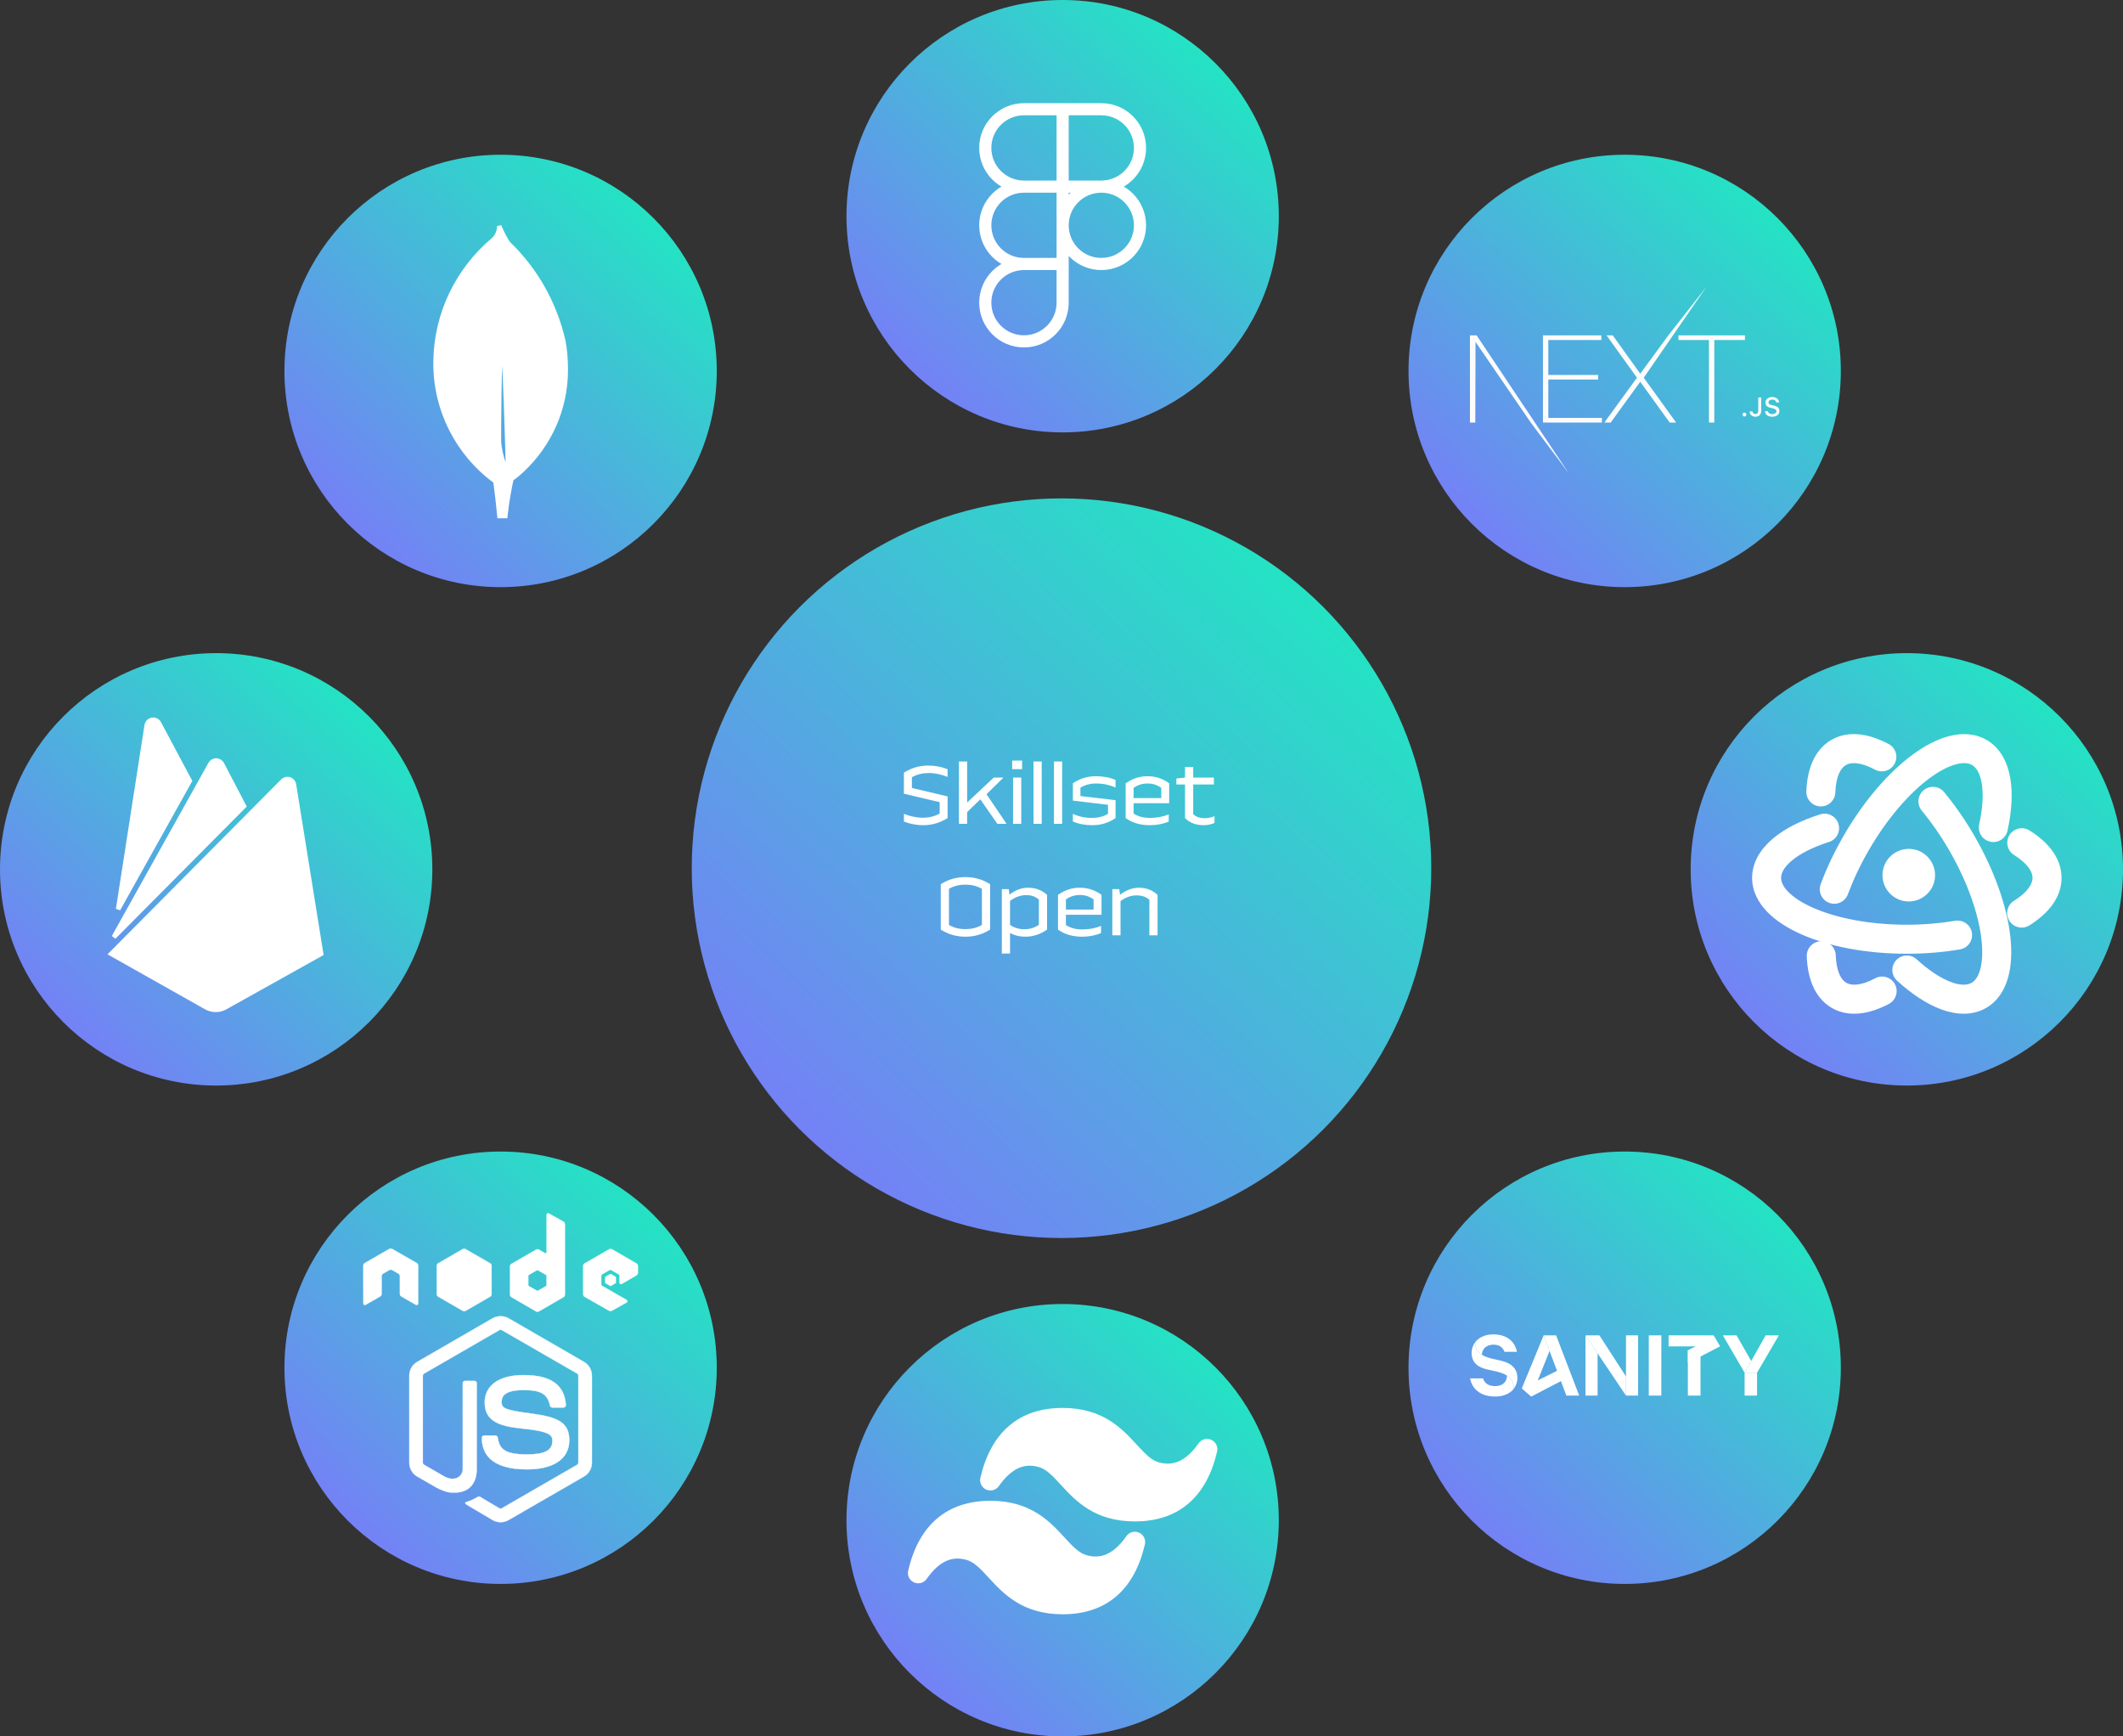 <svg width="933" height="763" viewBox="0 0 933 763" fill="none" xmlns="http://www.w3.org/2000/svg">
<rect x="0" y="0" width="933" height="763" fill="#333333" stroke="none"/>
<circle cx="714" cy="163" r="95" fill="url(#paint0_linear_194_84)"/>
<path d="M678.09 147.36H703.741V149.399H680.442V164.743H702.352V166.782H680.442V183.629H704.008V185.667H678.09V147.36ZM706.039 147.36H708.764L720.842 164.207L733.186 147.36L749.977 125.961L722.391 165.977L736.606 185.667H733.774L720.842 167.748L707.856 185.667H705.077L719.399 165.977L706.039 147.36ZM737.622 149.399V147.36H766.853V149.399H753.386V185.667H751.035V149.399H737.622ZM646 147.36H648.939L689.468 208.008L672.72 185.667L648.458 150.257L648.351 185.667H646V147.36ZM766.616 183.013C766.136 183.013 765.775 182.641 765.775 182.16C765.775 181.679 766.136 181.307 766.616 181.307C767.102 181.307 767.457 181.679 767.457 182.16C767.457 182.641 767.102 183.013 766.616 183.013ZM768.926 180.769H770.185C770.202 181.45 770.699 181.908 771.431 181.908C772.249 181.908 772.712 181.416 772.712 180.494V174.653H773.993V180.499C773.993 182.16 773.033 183.116 771.443 183.116C769.95 183.116 768.926 182.189 768.926 180.769ZM775.669 180.694H776.939C777.047 181.479 777.814 181.977 778.917 181.977C779.947 181.977 780.702 181.444 780.702 180.711C780.702 180.081 780.221 179.703 779.129 179.446L778.065 179.188C776.573 178.839 775.892 178.117 775.892 176.903C775.892 175.432 777.093 174.452 778.895 174.452C780.57 174.452 781.794 175.432 781.868 176.823H780.622C780.502 176.061 779.838 175.586 778.877 175.586C777.865 175.586 777.19 176.073 777.19 176.817C777.19 177.407 777.625 177.745 778.7 177.997L779.609 178.22C781.302 178.615 782 179.303 782 180.545C782 182.126 780.776 183.116 778.82 183.116C776.99 183.116 775.761 182.172 775.669 180.694Z" fill="#FCFCFC"/>
<circle cx="95" cy="382" r="95" fill="url(#paint1_linear_194_84)"/>
<path d="M107.214 354.224L97.55 335.732C97.057 334.81 96.1 334.189 95 334.189C93.899 334.189 92.943 334.805 92.458 335.715L92.45 335.732L50.014 411.782L107.214 354.224ZM141.121 419.108L129.17 344.755C128.949 343.373 127.763 342.328 126.335 342.328C125.532 342.328 124.809 342.655 124.287 343.186L48.874 419.113L90.597 442.624C91.812 443.317 93.266 443.729 94.813 443.729C96.36 443.729 97.817 443.321 99.071 442.602L99.029 442.624L141.121 419.108ZM51.926 399.503L64.485 318.719C64.701 317.325 65.891 316.267 67.332 316.267C68.429 316.267 69.385 316.879 69.87 317.784L69.878 317.801L83.385 343.14L51.926 399.503Z" fill="white" stroke="white" stroke-width="2"/>
<circle cx="466.5" cy="381.5" r="162.5" fill="url(#paint2_linear_194_84)"/>
<path d="M416.44 359.48C412.88 361.68 409.4 362.6 405.76 362.6C402.68 362.6 399.72 362 397.24 361V357.6C399.8 358.64 402.72 359.32 405.6 359.32C408.24 359.32 410.68 358.76 412.96 357.48V352.48L397.24 348.76V339.52C400.8 337.28 404.28 336.4 407.96 336.4C411.04 336.4 413.96 337 416.44 338V341.4C413.96 340.36 411.04 339.68 408.24 339.68C405.52 339.68 403.16 340.2 400.76 341.52V346.24L416.44 349.96V359.48ZM438.311 362L430.831 351.24L425.031 356.84V362H421.431V334.6H425.031V352.64L436.711 341.68H440.991L433.551 349L442.351 362H438.311ZM444.82 334.2H449.18V337.96H444.82V334.2ZM448.82 362H445.22V341.68H448.82V362ZM457.804 362H454.204V334.6H457.804V362ZM466.789 362H463.189V334.6H466.789V362ZM471.493 351.8V344.2C474.613 342.04 477.973 341.08 481.693 341.08C484.893 341.08 487.773 341.64 490.253 342.72V346.04C487.613 344.92 484.973 344.28 481.773 344.28C478.973 344.28 476.733 344.92 474.813 346.12V349.8L490.253 351.6V359.48C487.093 361.64 483.733 362.6 479.973 362.6C476.853 362.6 473.933 362.04 471.493 360.96V357.64C474.053 358.76 476.613 359.4 479.773 359.4C482.693 359.4 484.933 358.8 486.933 357.6V353.64L471.493 351.8ZM504.265 341.08C507.945 341.08 510.985 342.16 513.825 344.2V352.96H498.185V357.48C500.305 358.84 502.545 359.4 505.505 359.4C508.585 359.4 511.225 358.84 513.625 357.84V361.04C511.145 362.04 508.385 362.6 505.265 362.6C501.345 362.6 497.665 361.64 494.705 359.48V344.2C497.745 342.12 500.665 341.08 504.265 341.08ZM498.185 346.2V350.68H510.345V346.2C508.545 344.92 506.665 344.28 504.265 344.28C501.905 344.28 499.985 344.96 498.185 346.2ZM533.739 361.64C532.339 362.2 530.739 362.6 528.979 362.6C525.539 362.6 522.779 361.52 520.779 359.48V344.72H516.979V342.08L520.779 341.68V337H524.379V341.68H533.459V344.72H524.379V357.72C525.499 358.88 527.099 359.52 529.459 359.52C530.899 359.52 532.139 359.28 533.739 358.64V361.64Z" fill="white"/>
<path d="M435.12 408.48C431.6 410.72 427.96 411.6 424.28 411.6C420.64 411.6 416.96 410.72 413.44 408.48V388.52C416.96 386.28 420.64 385.4 424.28 385.4C427.96 385.4 431.6 386.28 435.12 388.52V408.48ZM424.28 408.28C426.84 408.28 429.24 407.76 431.52 406.44V390.56C429.24 389.24 426.84 388.72 424.28 388.72C421.72 388.72 419.32 389.24 417.04 390.56V406.44C419.32 407.76 421.72 408.28 424.28 408.28ZM450.563 411.6C448.163 411.6 446.003 411.08 443.883 410V419H440.283V390.68H443.323L443.643 393.12C446.483 390.96 449.083 390.08 451.763 390.08C455.043 390.08 457.723 391.04 460.162 393.2V408.48C457.123 410.56 454.043 411.6 450.563 411.6ZM456.563 395.28C454.883 393.88 453.203 393.32 450.963 393.32C448.443 393.32 446.043 394.24 443.883 395.88V406.4C445.683 407.64 447.683 408.32 450.203 408.32C452.723 408.32 454.723 407.6 456.563 406.4V395.28ZM474.523 390.08C478.203 390.08 481.243 391.16 484.083 393.2V401.96H468.442V406.48C470.563 407.84 472.803 408.4 475.763 408.4C478.843 408.4 481.483 407.84 483.883 406.84V410.04C481.403 411.04 478.643 411.6 475.523 411.6C471.603 411.6 467.923 410.64 464.963 408.48V393.2C468.003 391.12 470.923 390.08 474.523 390.08ZM468.442 395.2V399.68H480.603V395.2C478.803 393.92 476.923 393.28 474.523 393.28C472.163 393.28 470.243 393.96 468.442 395.2ZM492.437 395.96V411H488.837V390.68H491.877L492.237 393.16C495.157 390.96 497.877 390.08 500.477 390.08C503.717 390.08 506.357 391.04 508.717 393.2V411H505.117V395.36C503.437 393.96 501.757 393.44 499.517 393.44C496.997 393.44 494.597 394.32 492.437 395.96Z" fill="white"/>
<circle cx="220" cy="163" r="95" fill="url(#paint3_linear_194_84)"/>
<path d="M219.239 193.536C219.239 193.536 219.239 149.502 220.701 149.506C221.832 149.506 223.302 206.308 223.302 206.308C221.279 206.07 219.239 196.962 219.239 193.536ZM247.578 150.016C243.672 132.948 235.117 118.273 223.319 106.947L223.289 106.921C221.853 104.728 220.54 102.212 219.486 99.56L219.384 99.271C219.388 99.356 219.388 99.458 219.388 99.56C219.388 101.961 218.313 104.108 216.617 105.548L216.604 105.557C201.415 118.451 191.75 137.453 191.431 158.716V158.771C191.427 159.035 191.427 159.345 191.427 159.655C191.427 180.722 201.563 199.422 217.225 211.144L217.39 211.263L217.76 211.531C218.443 216.585 219.027 221.651 219.511 226.729H222.065C222.771 220.392 223.723 214.846 224.968 209.406L224.773 210.422C226.456 209.253 227.926 208.041 229.299 206.728L229.286 206.741C241.19 195.704 248.619 179.979 248.619 162.524C248.619 162.265 248.619 162.01 248.615 161.75V161.789C248.602 157.619 248.224 153.544 247.506 149.587L247.57 150.008L247.578 150.016Z" fill="white" stroke="white" stroke-width="2"/>
<circle cx="467" cy="95" r="95" fill="url(#paint4_linear_194_84)"/>
<path d="M467 48H450C440.611 48 433 55.611 433 65C433 74.389 440.611 82 450 82M467 48V82M467 48H484C493.389 48 501 55.611 501 65C501 74.389 493.389 82 484 82M450 82H467M450 82C440.611 82 433 89.611 433 99C433 108.389 440.611 116 450 116M467 82H484M467 82V116M484 82C493.389 82 501 89.611 501 99C501 108.389 493.389 116 484 116C474.611 116 467 108.389 467 99C467 89.611 474.611 82 484 82ZM467 116H450M467 116V133C467 142.389 459.389 150 450 150C440.611 150 433 142.389 433 133C433 123.611 440.611 116 450 116" stroke="white" stroke-width="5.333" stroke-linecap="round" stroke-linejoin="round"/>
<circle cx="838" cy="382" r="95" fill="url(#paint5_linear_194_84)"/>
<path d="M811.224 336.162C809.091 337.393 806.846 340.789 806.586 348.197C806.462 351.715 803.51 354.468 799.991 354.344C796.472 354.22 793.72 351.267 793.844 347.749C794.163 338.667 797.035 329.631 804.849 325.12C812.685 320.596 821.976 322.65 830.021 326.942C833.127 328.599 834.302 332.461 832.645 335.567C830.988 338.673 827.126 339.848 824.02 338.191C817.445 334.684 813.363 334.926 811.224 336.162ZM845.407 347.219C848.118 344.973 852.137 345.35 854.383 348.061C859.095 353.749 863.616 360.234 867.719 367.342C876.561 382.656 882.013 398.347 883.483 411.508C884.216 418.077 883.992 424.329 882.458 429.691C880.911 435.093 877.9 439.984 872.849 442.899C866.738 446.427 859.683 445.927 853.225 443.576C846.744 441.216 840.074 436.748 833.715 430.944C831.114 428.57 830.931 424.537 833.304 421.937C835.678 419.337 839.71 419.153 842.311 421.527C847.913 426.64 853.178 429.989 857.587 431.595C862.018 433.208 864.806 432.821 866.474 431.858C867.872 431.051 869.277 429.407 870.2 426.183C871.134 422.919 871.429 418.45 870.812 412.922C869.579 401.888 864.852 387.877 856.677 373.717C852.917 367.204 848.802 361.31 844.565 356.195C842.319 353.484 842.696 349.465 845.407 347.219Z" fill="white"/>
<path d="M893.25 385.747C893.25 383.284 891.431 379.642 885.146 375.713C882.161 373.847 881.254 369.913 883.121 366.928C884.987 363.943 888.92 363.036 891.905 364.902C899.611 369.719 906 376.725 906 385.747C906 394.796 899.576 401.814 891.836 406.636C888.848 408.497 884.916 407.584 883.054 404.596C881.193 401.607 882.106 397.675 885.094 395.814C891.419 391.874 893.25 388.218 893.25 385.747ZM866.582 409.821C867.172 413.293 864.836 416.585 861.365 417.175C854.084 418.411 846.206 419.083 838 419.083C820.316 419.083 804.002 415.96 791.869 410.652C785.813 408.002 780.511 404.682 776.634 400.673C772.728 396.632 770 391.579 770 385.747C770 378.692 773.962 372.831 779.227 368.414C784.511 363.981 791.715 360.439 799.921 357.834C803.277 356.769 806.861 358.626 807.926 361.982C808.991 365.337 807.134 368.921 803.778 369.986C796.548 372.281 791.015 375.167 787.421 378.182C783.808 381.213 782.75 383.821 782.75 385.747C782.75 387.361 783.47 389.4 785.801 391.811C788.161 394.252 791.884 396.742 796.98 398.971C807.151 403.421 821.649 406.333 838 406.333C845.52 406.333 852.682 405.717 859.23 404.604C862.701 404.015 865.993 406.351 866.582 409.821Z" fill="white"/>
<path d="M811.411 431.858C813.544 433.089 817.608 433.335 824.153 429.857C827.262 428.204 831.122 429.386 832.774 432.494C834.427 435.603 833.245 439.463 830.136 441.116C822.112 445.379 812.85 447.411 805.036 442.899C797.2 438.375 794.334 429.302 794.029 420.189C793.911 416.67 796.667 413.722 800.186 413.604C803.705 413.486 806.653 416.242 806.771 419.761C807.021 427.209 809.272 430.622 811.411 431.858ZM803.896 396.726C800.595 395.501 798.912 391.832 800.137 388.531C802.707 381.606 806.063 374.449 810.167 367.342C819.009 352.027 829.871 339.46 840.534 331.607C845.857 327.686 851.383 324.755 856.794 323.403C862.246 322.04 867.986 322.204 873.036 325.12C879.147 328.648 882.242 335.009 883.434 341.777C884.631 348.569 884.097 356.58 882.249 364.989C881.494 368.428 878.094 370.603 874.656 369.848C871.216 369.092 869.041 365.692 869.797 362.253C871.424 354.844 871.692 348.61 870.878 343.989C870.06 339.344 868.329 337.125 866.661 336.162C865.265 335.355 863.138 334.959 859.885 335.772C856.591 336.596 852.573 338.575 848.094 341.873C839.155 348.457 829.384 359.556 821.209 373.717C817.448 380.229 814.402 386.74 812.091 392.967C810.866 396.267 807.197 397.95 803.896 396.726Z" fill="white"/>
<path d="M850.404 384.563C850.404 390.944 845.231 396.117 838.849 396.117C832.468 396.117 827.294 390.944 827.294 384.563C827.294 378.181 832.468 373.008 838.849 373.008C845.231 373.008 850.404 378.181 850.404 384.563Z" fill="white"/>
<circle cx="220" cy="601" r="95" fill="url(#paint6_linear_194_84)"/>
<path fill-rule="evenodd" clip-rule="evenodd" d="M182.783 573.344L176.394 569.686C175.992 569.449 175.743 569.022 175.743 568.559V560.774C175.743 560.311 175.497 559.881 175.094 559.65L172.374 558.083C172.177 557.965 171.949 557.907 171.728 557.907C171.502 557.907 171.28 557.965 171.077 558.083L168.356 559.65C167.953 559.881 167.708 560.311 167.708 560.774V568.559C167.708 569.022 167.461 569.446 167.058 569.686L160.667 573.344C160.468 573.466 160.222 573.466 160.022 573.344C159.818 573.233 159.697 573.017 159.697 572.785L159.674 556.121C159.674 555.654 159.923 555.225 160.324 554.993L171.077 548.805C171.262 548.698 171.465 548.643 171.67 548.634C171.686 548.634 171.763 548.634 171.782 548.634C171.988 548.643 172.191 548.698 172.374 548.805L183.127 554.993C183.53 555.225 183.776 555.654 183.776 556.122L183.755 572.785C183.755 573.017 183.63 573.233 183.432 573.345C183.234 573.466 182.983 573.466 182.783 573.344ZM224.148 568.878V556.459C224.148 555.995 224.396 555.567 224.797 555.335L235.556 549.127C235.957 548.895 236.451 548.894 236.854 549.126L239.546 550.678C239.688 550.759 239.862 550.759 240.002 550.678C240.141 550.596 240.229 550.446 240.229 550.284V533.782C240.229 533.551 240.351 533.339 240.549 533.221C240.748 533.105 240.994 533.103 241.195 533.215L247.596 536.788C248.008 537.016 248.263 537.451 248.263 537.922V568.878C248.263 569.343 248.015 569.77 247.613 570.003L236.855 576.216C236.453 576.449 235.957 576.449 235.554 576.216L224.798 570.003C224.396 569.77 224.148 569.342 224.148 568.878ZM232.161 564.798C232.161 564.914 232.222 565.021 232.323 565.079L236.016 567.208C236.116 567.265 236.24 567.265 236.34 567.208L240.034 565.079C240.134 565.021 240.196 564.914 240.196 564.798V560.533C240.196 560.417 240.134 560.309 240.034 560.252L236.341 558.118C236.24 558.06 236.116 558.06 236.015 558.118L232.321 560.252C232.222 560.309 232.161 560.417 232.161 560.533V564.798ZM279.679 555.166L268.992 548.96C268.59 548.726 268.093 548.725 267.691 548.959L256.937 555.166C256.535 555.398 256.288 555.827 256.288 556.291V568.706C256.288 569.173 256.539 569.603 256.944 569.835L267.63 575.924C268.024 576.15 268.508 576.151 268.904 575.932L275.367 572.339C275.572 572.224 275.7 572.009 275.701 571.775C275.703 571.542 275.578 571.325 275.375 571.208L264.554 564.996C264.352 564.881 264.228 564.665 264.228 564.433V560.543C264.228 560.311 264.351 560.096 264.553 559.979L267.921 558.037C268.121 557.922 268.368 557.922 268.568 558.037L271.938 559.979C272.14 560.096 272.264 560.311 272.264 560.543V563.604C272.264 563.836 272.388 564.051 272.589 564.167C272.791 564.282 273.038 564.282 273.239 564.166L279.679 560.422C280.081 560.189 280.327 559.761 280.327 559.297V556.289C280.327 555.826 280.081 555.398 279.679 555.166ZM192.583 569.773L203.336 575.986C203.738 576.217 204.233 576.217 204.636 575.986L215.392 569.773C215.794 569.541 216.041 569.113 216.041 568.648V556.225C216.041 555.761 215.793 555.331 215.391 555.099L204.636 548.893C204.233 548.66 203.738 548.66 203.336 548.893L192.583 555.099C192.18 555.331 191.933 555.761 191.933 556.225V568.648C191.933 569.113 192.181 569.541 192.583 569.773ZM256.642 598.43L223.483 579.267C221.402 578.081 218.612 578.081 216.514 579.267L183.354 598.43C181.205 599.667 179.876 601.988 179.876 604.474V642.743C179.876 645.228 181.205 647.552 183.354 648.791L192.048 653.799C196.261 655.873 197.771 655.873 199.687 655.873C205.923 655.873 209.507 652.101 209.507 645.522V607.74C209.507 607.205 209.071 606.784 208.546 606.784H204.34C203.806 606.784 203.377 607.205 203.377 607.74V645.522C203.377 648.438 200.359 651.34 195.431 648.879L186.347 643.628C186.026 643.454 185.823 643.111 185.823 642.743V604.474C185.823 604.111 186.026 603.749 186.348 603.565L219.489 584.436C219.796 584.257 220.204 584.257 220.51 584.436L253.657 603.56C253.974 603.749 254.172 604.099 254.172 604.474V642.743C254.172 643.11 253.974 643.462 253.665 643.638L220.504 662.779C220.221 662.952 219.786 662.952 219.477 662.779L210.971 657.728C210.718 657.583 210.394 657.528 210.148 657.668C207.794 659.004 207.348 659.18 205.143 659.946C204.597 660.136 203.791 660.463 205.442 661.385L216.514 667.936C217.574 668.551 218.781 668.867 219.992 668.867C221.22 668.867 222.423 668.551 223.484 667.936L256.643 648.79C258.79 647.541 260.126 645.227 260.126 642.743V604.474C260.126 601.988 258.789 599.672 256.642 598.43ZM231.541 639.093C221.646 639.093 219.469 636.607 218.74 631.686C218.655 631.16 218.205 630.768 217.665 630.768H212.83C212.231 630.768 211.751 631.248 211.751 631.849C211.751 638.146 215.178 645.657 231.541 645.657C243.39 645.657 250.183 640.993 250.183 632.846C250.183 624.767 244.724 622.619 233.234 621.097C221.621 619.56 220.441 618.768 220.441 616.048C220.441 613.807 221.441 610.811 230.042 610.811C237.723 610.811 240.555 612.466 241.72 617.642C241.822 618.13 242.266 618.485 242.768 618.485H247.621C247.923 618.485 248.209 618.356 248.413 618.142C248.618 617.915 248.727 617.619 248.698 617.309C247.947 608.389 242.02 604.233 230.042 604.233C219.38 604.233 213.021 608.733 213.021 616.275C213.021 624.459 219.348 626.723 229.578 627.732C241.822 628.934 242.772 630.722 242.772 633.132C242.772 637.312 239.419 639.093 231.541 639.093ZM268.431 559.84C268.355 559.795 268.259 559.795 268.183 559.84L266.12 561.031C266.042 561.075 265.995 561.158 265.995 561.246V563.631C265.995 563.72 266.042 563.802 266.12 563.846L268.183 565.037C268.259 565.082 268.354 565.082 268.431 565.037L270.496 563.846C270.574 563.802 270.621 563.72 270.621 563.631V561.246C270.621 561.158 270.574 561.075 270.496 561.031L268.431 559.84Z" fill="white" stroke="white" stroke-width="0.125"/>
<circle cx="467" cy="668" r="95" fill="url(#paint7_linear_194_84)"/>
<g clip-path="url(#clip0_194_84)">
<path d="M467.001 618.667C457.698 618.667 449.701 621.177 443.424 626.558C437.191 631.9 433.114 639.677 430.853 649.37C430.359 651.485 431.435 653.654 433.419 654.539C435.402 655.425 437.735 654.779 438.981 653C441.852 648.899 444.718 646.434 447.472 645.17C450.14 643.945 453.015 643.697 456.308 644.579C459.631 645.469 462.204 648.076 466.242 652.469L466.373 652.611C469.417 655.922 473.131 659.962 478.211 663.096C483.482 666.348 490.041 668.533 498.734 668.533C508.036 668.533 516.033 666.023 522.311 660.642C528.543 655.3 532.62 647.523 534.882 637.83C535.375 635.715 534.299 633.546 532.315 632.661C530.333 631.775 527.999 632.421 526.753 634.2C523.883 638.301 521.017 640.766 518.262 642.03C515.595 643.255 512.72 643.503 509.427 642.621C506.104 641.731 503.531 639.124 499.492 634.731L499.362 634.589C496.317 631.278 492.603 627.238 487.524 624.104C482.253 620.852 475.693 618.667 467.001 618.667Z" fill="white"/>
<path d="M435.267 659.467C425.965 659.467 417.968 661.977 411.69 667.358C405.458 672.7 401.381 680.477 399.119 690.17C398.625 692.285 399.702 694.453 401.685 695.339C403.669 696.225 406.002 695.579 407.248 693.799C410.118 689.699 412.985 687.234 415.739 685.97C418.406 684.745 421.281 684.497 424.574 685.379C427.898 686.269 430.47 688.876 434.509 693.269L434.639 693.41C437.684 696.722 441.398 700.762 446.478 703.896C451.749 707.148 458.308 709.333 467.001 709.333C476.303 709.333 484.3 706.823 490.578 701.442C496.809 696.1 500.887 688.323 503.149 678.63C503.642 676.514 502.566 674.346 500.582 673.46C498.599 672.575 496.265 673.221 495.02 675C492.149 679.101 489.283 681.565 486.529 682.83C483.862 684.055 480.987 684.303 477.693 683.421C474.37 682.531 471.798 679.924 467.759 675.531L467.628 675.389C464.584 672.078 460.87 668.038 455.79 664.904C450.519 661.652 443.96 659.467 435.267 659.467Z" fill="white"/>
</g>
<circle cx="714" cy="601" r="95" fill="url(#paint8_linear_194_84)"/>
<path d="M747.326 596.012V613.233H741.778V593.315L747.326 596.012Z" fill="white"/>
<path d="M668.808 610.036L672.969 613.657L690.499 604.526L688.688 600.173L668.808 610.036ZM741.778 598.94L755.879 591.62L753.49 587.497L741.778 593.315V598.94Z" fill="white"/>
<path d="M702.095 594.663V613.233H696.779V586.765L702.095 594.663ZM668.808 610.036L672.969 613.657L680.983 593.623L678.401 586.765L668.808 610.036Z" fill="white"/>
<path d="M678.401 586.765H683.872L694.005 613.233H688.38L678.401 586.765ZM702.904 586.765L714.578 604.835V613.233L696.779 586.765H702.904ZM724.595 586.765H730.104V613.233H724.595V586.765ZM741.778 591.62H733.302V586.765H753.067L755.879 591.62H747.326H741.778Z" fill="white"/>
<path d="M772.176 603.178V613.233H766.705V603.178" fill="white"/>
<path d="M775.952 586.765L766.705 603.178H772.176L781.769 586.765H775.952Z" fill="white"/>
<path d="M766.705 603.178L757.15 586.765H763.161L769.595 598.015L766.705 603.178Z" fill="white"/>
<path d="M648.273 589.848C648.273 593.508 650.546 595.704 655.092 596.859L659.908 597.977C664.223 598.978 666.843 601.444 666.843 605.451C666.882 607.185 666.304 608.88 665.263 610.267C665.263 606.26 663.183 604.102 658.213 602.793L653.474 601.714C649.66 600.866 646.732 598.824 646.732 594.471C646.732 592.814 647.271 591.157 648.273 589.848Z" fill="white"/>
<path d="M714.578 603.486V586.765H719.895V613.233H714.578V603.486Z" fill="white"/>
<path d="M662.297 604.449C664.339 605.759 665.264 607.608 665.264 610.267C663.53 612.463 660.563 613.657 657.057 613.657C651.163 613.657 646.963 610.729 646.077 605.682H651.741C652.473 607.994 654.399 609.072 657.019 609.072C660.139 609.111 662.258 607.416 662.297 604.449ZM648.273 589.809C649.93 587.652 652.781 586.342 656.248 586.342C662.297 586.342 665.764 589.539 666.651 594.008H661.18C660.563 592.236 659.061 590.849 656.325 590.849C653.359 590.888 651.355 592.583 651.24 595.28C649.254 594.185 648.196 592.044 648.273 589.809Z" fill="white"/>
<defs>
<linearGradient id="paint0_linear_194_84" x1="803.523" y1="68" x2="624.477" y2="258" gradientUnits="userSpaceOnUse">
<stop stop-color="#15F5BA"/>
<stop offset="1" stop-color="#836FFF"/>
</linearGradient>
<linearGradient id="paint1_linear_194_84" x1="184.523" y1="287" x2="5.477" y2="477" gradientUnits="userSpaceOnUse">
<stop stop-color="#15F5BA"/>
<stop offset="1" stop-color="#836FFF"/>
</linearGradient>
<linearGradient id="paint2_linear_194_84" x1="619.632" y1="219" x2="313.368" y2="544" gradientUnits="userSpaceOnUse">
<stop stop-color="#15F5BA"/>
<stop offset="1" stop-color="#836FFF"/>
</linearGradient>
<linearGradient id="paint3_linear_194_84" x1="309.523" y1="68" x2="130.477" y2="258" gradientUnits="userSpaceOnUse">
<stop stop-color="#15F5BA"/>
<stop offset="1" stop-color="#836FFF"/>
</linearGradient>
<linearGradient id="paint4_linear_194_84" x1="556.523" y1="-7.8648e-06" x2="377.477" y2="190" gradientUnits="userSpaceOnUse">
<stop stop-color="#15F5BA"/>
<stop offset="1" stop-color="#836FFF"/>
</linearGradient>
<linearGradient id="paint5_linear_194_84" x1="927.523" y1="287" x2="748.477" y2="477" gradientUnits="userSpaceOnUse">
<stop stop-color="#15F5BA"/>
<stop offset="1" stop-color="#836FFF"/>
</linearGradient>
<linearGradient id="paint6_linear_194_84" x1="309.523" y1="506" x2="130.477" y2="696" gradientUnits="userSpaceOnUse">
<stop stop-color="#15F5BA"/>
<stop offset="1" stop-color="#836FFF"/>
</linearGradient>
<linearGradient id="paint7_linear_194_84" x1="556.523" y1="573" x2="377.477" y2="763" gradientUnits="userSpaceOnUse">
<stop stop-color="#15F5BA"/>
<stop offset="1" stop-color="#836FFF"/>
</linearGradient>
<linearGradient id="paint8_linear_194_84" x1="803.523" y1="506" x2="624.477" y2="696" gradientUnits="userSpaceOnUse">
<stop stop-color="#15F5BA"/>
<stop offset="1" stop-color="#836FFF"/>
</linearGradient>
<clipPath id="clip0_194_84">
<rect width="136" height="136" fill="white" transform="translate(399 596)"/>
</clipPath>
</defs>
</svg>
